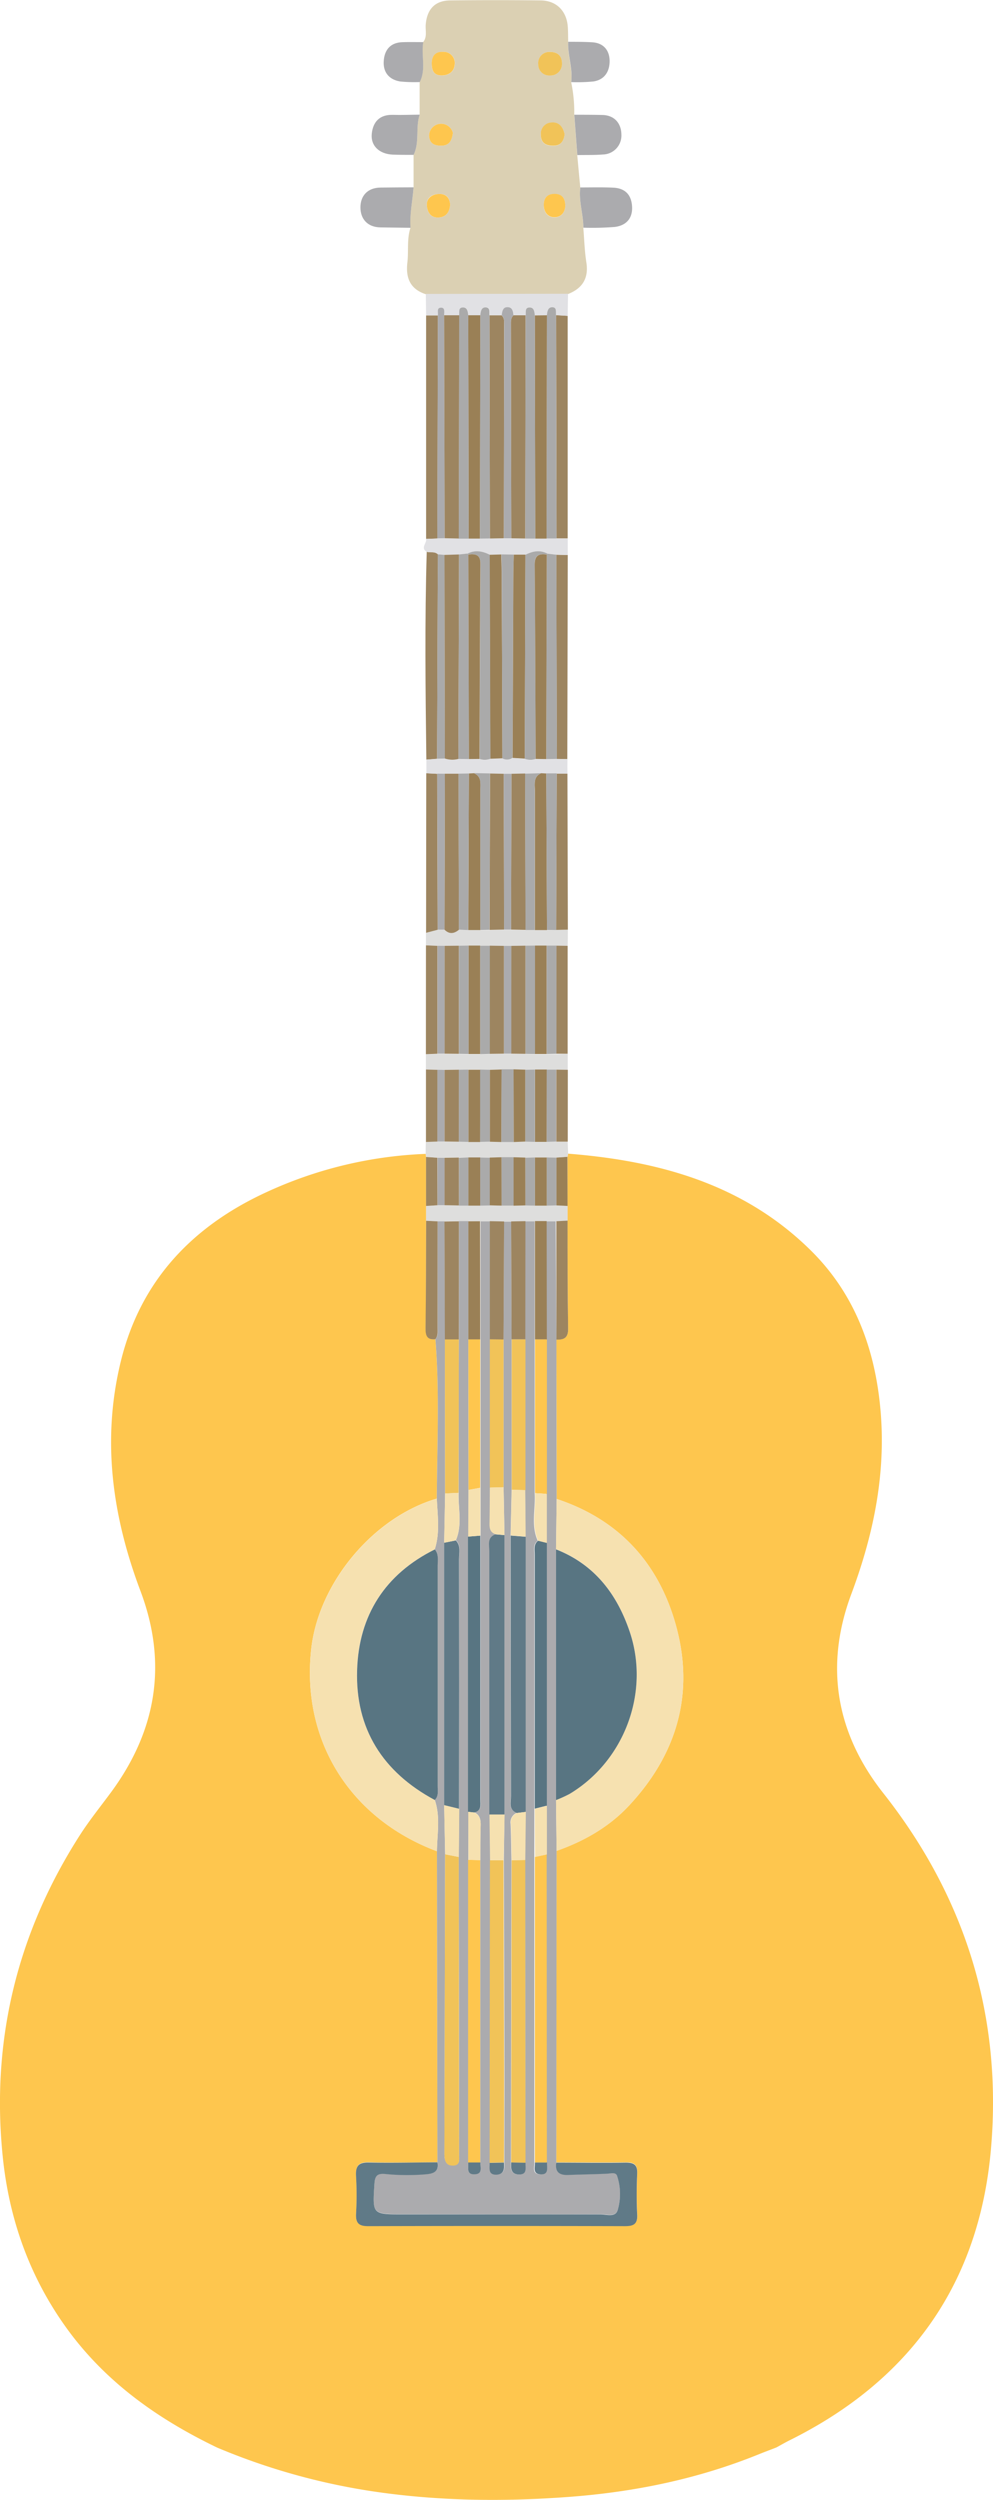 <svg xmlns="http://www.w3.org/2000/svg" viewBox="0 0 328.12 825.25"><defs><style>.cls-1{fill:#fec64e;}.cls-2{fill:#dbd0b3;}.cls-3{fill:#9d8560;}.cls-4{fill:#e1e1e4;}.cls-5{fill:#dededd;}.cls-6{fill:#ababae;}.cls-7{fill:#f6e1b0;}.cls-8{fill:#607a87;}.cls-9{fill:#9a8056;}.cls-10{fill:#f1c358;}.cls-11{fill:#aaa;}.cls-12{fill:#587582;}</style></defs><title>guitar</title><g id="圖層_2" data-name="圖層 2"><g id="圖層_1-2" data-name="圖層 1"><path class="cls-1" d="M187.73,380.84c30.06,2.37,58.06,10.07,80.24,32,13.83,13.66,20.56,30.81,22.7,49.88,2.47,22-1.66,42.91-9.37,63.51-8.85,23.67-5.11,45.85,10.56,65.7,27.26,34.53,39.36,73.82,35.59,117.44-3.84,44.36-26.63,76.4-66.54,96.21-1.49.74-2.92,1.58-4.38,2.37-1.85.72-3.72,1.41-5.56,2.15-20.18,8.21-41.22,12.54-62.9,14.16s-43.15,1.39-64.64-1.79A214.81,214.81,0,0,1,71.78,808c-19.62-9.43-37-21.69-49.9-39.61C9.72,751.49,3,732.49.91,712-3,673.66,5.61,638.21,26.4,605.8c3.14-4.89,6.82-9.44,10.28-14.13,15.07-20.43,18.74-42.58,9.73-66.47-9.33-24.72-12.84-49.94-6.47-75.88,6.5-26.47,23.49-44.35,47.72-55.59a138,138,0,0,1,53-12.82c0,.34.1.68.14,1q0,8.08,0,16.17l0,4.91c0,11.81,0,23.63-.15,35.44,0,2.38.43,4,3.23,3.67,1.38,17.52.54,35.07.45,52.61-21,6.17-39.06,27.8-41.49,49.6-3.36,30.13,12.71,56,41.53,66.81q.08,51.33.16,102.67c-7.49,0-15,.24-22.44,0-3.58-.11-4.64,1.11-4.42,4.55a107.9,107.9,0,0,1,0,12.46c-.16,3.06.92,4,4,4q42.4-.14,84.8,0c2.89,0,4.27-.65,4.1-3.87-.23-4.48-.2-9,0-13.46.13-2.93-1.07-3.69-3.8-3.65-7.64.11-15.29,0-22.94,0L183.92,611c9.07-3.19,17.35-7.91,23.89-14.9,16.65-17.81,22.13-38.76,14.78-62.12-6.1-19.36-19.08-32.7-38.65-39.15q0-26.33-.07-52.64c2.51.11,3.91-.58,3.86-3.6-.19-11.89-.15-23.78-.19-35.67V398.1l0-16.21Z"/><path class="cls-2" d="M136.66,61.84V51.13c2.07-4.22.57-9,2-13.28l0-10.76c2.2-4.24.41-8.82,1.16-13.19,1.41-1.75.69-3.83.85-5.76.41-5.11,3.09-8,8.18-8q14.91-.18,29.83,0c5.22.06,8.58,3.52,8.94,8.73.11,1.65.09,3.31.13,5-.24,4.48,1.55,8.81,1,13.31a48.13,48.13,0,0,1,1,10.77q.51,6.66,1,13.32.49,5.34,1,10.68c-.58,4.5,1,8.83,1,13.28.31,3.79.41,7.61,1,11.36.82,5.26-1.26,8.59-6.06,10.48l-47,.06c-5.15-1.69-6.68-5.34-6.08-10.48.44-3.78-.2-7.66,1-11.38C135.31,70.7,136.33,66.29,136.66,61.84Zm12.08,5.71c-.16-2.49-1.45-3.65-3.86-3.51s-3.94,1.37-3.84,3.62,1.11,4.32,3.9,4.14C147.51,71.64,148.58,69.9,148.74,67.55Zm.91-23.7a4,4,0,0,0-7.87.88c.11,2.57,1.67,3.32,3.93,3.35C148.52,48.12,149.33,46.33,149.65,43.85Zm36.06-22.71c0-3-1.69-3.95-3.83-4a3.66,3.66,0,0,0-4,4.06,3.6,3.6,0,0,0,3.85,3.71A3.8,3.8,0,0,0,185.71,21.14Zm-39.24-4c-2.47-.09-3.68,1.13-3.77,3.54-.08,2.16.33,4.11,3,4.23,2.42.11,4.37-1.13,4.57-3.55A3.68,3.68,0,0,0,146.47,17.12Zm40.11,27.24c-.49-2.36-1.77-4.14-4.28-3.89a3.68,3.68,0,0,0-3.59,4c0,2.81,1.66,3.68,4.16,3.66S186.26,46.53,186.58,44.36Zm.21,23.69c0-2.68-1.11-4-3.57-4s-3.6,1.34-3.54,3.74,1.33,3.94,3.56,3.95S186.68,70.05,186.79,68.05Z"/><path class="cls-3" d="M140.8,177.9q0-36.89,0-73.77l3.9,0-.18,73.64Z"/><path class="cls-3" d="M187.58,104.27l0,73.47-3.68,0-.14-73.73Z"/><path class="cls-4" d="M187.58,104.27l-3.85-.22c-.12-1.06.36-2.65-1.34-2.59-1.35.05-1.58,1.43-1.67,2.62l-4,0c-.1-1.18-.26-2.63-1.66-2.66-1.73,0-1.23,1.57-1.36,2.64l-4,0c-.12-1.19-.29-2.53-1.7-2.68-1.82-.19-2,1.33-2.2,2.68l-4,0c-.12-1.07.37-2.69-1.35-2.64-1.4,0-1.56,1.48-1.67,2.66l-4,0c-.1-1.19-.32-2.59-1.68-2.62-1.7,0-1.21,1.55-1.33,2.61h-5c0-.94.33-2.38-.8-2.49-1.82-.17-1.12,1.51-1.27,2.52l-3.9,0q-.06-3.54-.1-7.07l47-.06Q187.63,100.63,187.58,104.27Z"/><path class="cls-3" d="M140.88,250.76c-.29-22.88-.55-45.75.13-68.62,1.22.34,2.66-.22,3.72.86,0,2.31-.08,4.63-.08,6.94q-.12,30.27-.22,60.54Z"/><path class="cls-3" d="M187.61,183.22l-.15,67.37-3.47-.06q-.09-33.71-.17-67.41Z"/><path class="cls-5" d="M187.6,347.85c0,1.78,0,3.56,0,5.33l-3.81-.06-3.11,0h-3.93l-3.16.07-3.9-.12h-3.95l-3.9.12-3.16-.07h-3.93l-3.11,0-4.78.07-2.29,0-3.84-.11v-5l3.83-.16,2.32,0,4.73.05,3.18.05h3.89l3.14-.05,4.72-.06h2.35l4.72.06,3.14.05h3.89l3.17,0Z"/><path class="cls-5" d="M187.73,380.84c-.07.35-.15.7-.22,1.05l-3.67.25-3.15-.06h-3.93l-3.15.07-3.9-.11h-4l-3.9.11-3.15-.07h-3.93l-3.11,0-4.76.08h-2.33l-3.74-.26c0-.34-.09-.68-.14-1,0-1.31,0-2.62.07-3.93l3.82-.13,2.33,0,4.73.07,3.15,0h3.88l3.2-.07,3.82.1h4.08l3.83-.1,3.2.07h3.87l3.16,0,3.79,0Z"/><path class="cls-5" d="M187.64,306.9c0,1.78,0,3.56-.07,5.33l-3.74-.06-3.2,0h-3.84l-3.17,0-4.69.08h-2.41l-4.69-.08-3.17,0h-3.84l-3.2,0-4.72.05h-2.35l-3.8-.16c0-1.39,0-2.77,0-4.15l3.83-1,2.24,0c1.58,1.58,3.17,1.32,4.76,0l3.09.14h4l3.05,0,4.79-.1h2.3l4.79.1,3.05,0h4l3-.06Z"/><path class="cls-4" d="M187.61,183.22l-3.79-.1-2.9-.34c-2.51-1.34-4.92-.84-7.31.36l-3.84,0-4.06-.06-3.88.1c-2.39-1.22-4.82-1.65-7.35-.4l-2.8.3-4.81.14-2.14-.18c-1.06-1.08-2.5-.52-3.72-.86-2.18-1.31.06-2.84-.21-4.24l3.71-.16,2.43-.06,4.64.11,3.27,0h3.74l3.29,0,4.62-.07H169l4.62.08,3.29,0h3.74l3.27,0,3.68,0Z"/><path class="cls-3" d="M144.62,306.93l-3.83,1,.06-52.68,3.62.19Z"/><path class="cls-3" d="M187.64,306.9l-3.87.08.18-51.59h3.55Z"/><path class="cls-6" d="M136.66,61.84c-.33,4.45-1.35,8.86-1,13.36l-9.94-.13c-4.32-.07-6.61-2.82-6.62-6.59s2.3-6.51,6.62-6.56C129.37,61.87,133,61.86,136.66,61.84Z"/><path class="cls-6" d="M192.76,75.16c0-4.45-1.59-8.78-1-13.28,3.63,0,7.26-.1,10.88.07,3.87.18,6,2.29,6.22,6.24s-2,6.27-5.72,6.73A94.25,94.25,0,0,1,192.76,75.16Z"/><path class="cls-4" d="M187.5,255.4H184l-3.43,0-1.73-.09-5.27.1-4.53.09h-2.53l-4.54-.09-5.26-.1-1.73.09-3.42.06-4.54,0h-2.5l-3.62-.19,0-4.48,3.55-.27,2.57-.09a7.91,7.91,0,0,0,4.47.14l3.47,0,3.54,0a5.27,5.27,0,0,0,3.57-.06l4-.15a3.12,3.12,0,0,0,3.38-.13l4,.28a5.21,5.21,0,0,0,3.57.05l3.53,0,3.49,0,3.47.06C187.48,252.19,187.49,253.79,187.5,255.4Z"/><path class="cls-6" d="M138.67,37.85c-1.44,4.31.06,9.06-2,13.28-2.32,0-4.65,0-7-.09-4.4-.24-7.22-2.95-6.83-6.85s2.54-6.35,6.85-6.28C132.7,38,135.68,37.87,138.67,37.85Z"/><path class="cls-6" d="M190.77,51.2q-.5-6.66-1-13.32c3.14,0,6.28,0,9.42.08,4.08.16,6.12,3,6.14,6.48A6.24,6.24,0,0,1,199.19,51C196.4,51.23,193.58,51.14,190.77,51.2Z"/><path class="cls-6" d="M188.75,27.11c.59-4.5-1.2-8.83-1-13.31,2.64,0,5.28,0,7.91.16,3.83.21,5.76,2.73,5.78,6.16s-1.63,6.19-5.32,6.77A55.3,55.3,0,0,1,188.75,27.11Z"/><path class="cls-6" d="M139.86,13.9c-.75,4.37,1,9-1.16,13.19a47.55,47.55,0,0,1-6.44-.19c-3.58-.58-5.64-2.91-5.47-6.55s2-6.26,6.12-6.42C135.23,13.84,137.55,13.91,139.86,13.9Z"/><path class="cls-3" d="M140.75,312.07l3.8.16q0,17.81,0,35.63l-3.82.16Q140.74,330,140.75,312.07Z"/><path class="cls-3" d="M183.83,312.17l3.74.06,0,35.62-3.78,0Q183.82,330,183.83,312.17Z"/><path class="cls-3" d="M187.61,376.88l-3.79,0q0-11.88,0-23.78l3.81.06Z"/><path class="cls-3" d="M144.57,376.85l-3.82.13q0-12,0-23.92l3.84.11Q144.58,365,144.57,376.85Z"/><path class="cls-6" d="M183.87,442.22q0,26.32.07,52.64l-.21,16.61v82.76l.19,16.8-.09,102.81c-.49,3.15,1.08,4.21,4,4.08,4.31-.18,8.63-.21,12.94-.43,1.18-.06,2.69-.56,3.14.67a18.8,18.8,0,0,1,.25,11.23c-.7,2.68-3.72,1.53-5.72,1.54-21.8.07-43.61,0-65.42,0-10,0-10,0-9.29-10.13.19-2.94,1.17-3.49,4.06-3.15a74,74,0,0,0,12.46.09c2.22-.13,5-.4,4.29-4q-.09-51.33-.16-102.67c.06-5.66,1.21-11.37-.73-16.94,1.4-1.35.94-3.11.94-4.71q0-36.37,0-72.75c0-1.79.38-3.68-.92-5.26,1.78-5.52.9-11.15.67-16.75.09-17.54.93-35.09-.46-52.61,1-1.12.76-2.48.76-3.78q0-17.58-.06-35.14l2.31,0q.08,19.47.14,38.93,0,25.43.05,50.86-.15,8.13-.31,16.28,0,43.3,0,86.62l.31,16.19q-.1,49.41-.23,98.81c0,.17,0,.34,0,.5.07,1.8.46,3.42,2.68,3.47,2.66.06,2.17-2,2.17-3.58q0-49.15-.13-98.32.08-7.92.14-15.86,0-41.21,0-82.42c0-2.08.69-4.37-1.05-6.19,2.18-5.13.7-10.46.89-15.7q0-25.32.08-50.65,0-19.51,0-39l3.14,0q0,19.53,0,39,0,24.86.05,49.7,0,7.69-.07,15.41,0,45.42,0,90.85l0,15.84,0,99.92c.08,1.7-.75,4.11,2.24,3.9,2.54-.18,1.63-2.37,1.72-3.89q0-49.92,0-99.83c0-3.75,0-7.5.11-11.24.07-1.93-.19-3.54-2.1-4.47,2.59-.55,2.07-2.61,2.07-4.36q0-43.53,0-87.05,0-7.86,0-15.74l0-49q0-19.53,0-39.05l3.18,0q0,19.49,0,39,0,24.48,0,49c0,3.8,0,7.6-.12,11.4-.05,1.75,0,3.32,2,4-2.81,1.08-2,3.54-2,5.57q-.06,43.47,0,86.94l.15,15.11q0,49.93-.1,99.85c.09,1.69-.68,4,2.29,3.87,2.57-.11,2.58-2.05,2.45-4,0-10.81.08-21.62.05-32.43q-.08-33.66-.21-67.34L166.7,599q0-46.12,0-92.25l-.3-15.75V442.18l.15-38.94h2.37q.06,19.47.14,38.93,0,24.82,0,49.64-.16,7.53-.35,15.06,0,43,.1,86c0,2-.88,4.47,1.91,5.59a3.4,3.4,0,0,0-2,3.64c.17,4,.2,8,.28,11.94q-.09,49.89-.16,99.78c-.13,1.92-.12,3.86,2.45,4,3,.13,2.2-2.18,2.28-3.87q0-50-.08-100l.15-15.87q0-45.43,0-90.85-.07-7.68-.14-15.37,0-24.88,0-49.76l0-39,3.18,0,0,39.05,0,50.75c.33,5.24-1.3,10.6,1,15.71-1.6,1.25-1.12,3-1.12,4.63q0,41.93,0,83.85,0,7.95,0,15.89,0,50.44,0,100.89c.09,1.52-.83,3.71,1.72,3.89,3,.21,2.16-2.2,2.24-3.9l-.06-101.72q0-8,0-16.08V493.18q0-25.51,0-51l0-39,3.16,0Z"/><path class="cls-7" d="M143.65,594.2c1.94,5.57.79,11.28.73,16.94-28.82-10.83-44.89-36.68-41.53-66.81,2.43-21.8,20.53-43.43,41.49-49.6.23,5.6,1.11,11.23-.67,16.75-16.48,8.16-25.14,21.77-25.7,39.8C117.37,570.67,126.48,585,143.65,594.2Z"/><path class="cls-7" d="M183.92,611q-.09-8.4-.19-16.8a40.88,40.88,0,0,0,4.51-2.05c18-10.81,26.57-33.44,19.88-53.39-4.19-12.48-11.63-22.35-24.39-27.32l.21-16.61c19.57,6.45,32.55,19.79,38.65,39.15,7.35,23.36,1.87,44.31-14.78,62.12C201.27,603.12,193,607.84,183.92,611Z"/><path class="cls-8" d="M144.54,713.81c.67,3.57-2.07,3.84-4.29,4a74,74,0,0,1-12.46-.09c-2.89-.34-3.87.21-4.06,3.15C123.06,731,123,731,133,731c21.81,0,43.62,0,65.42,0,2,0,5,1.14,5.72-1.54a18.8,18.8,0,0,0-.25-11.23c-.45-1.23-2-.73-3.14-.67-4.31.22-8.63.25-12.94.43-2.92.13-4.49-.93-4-4.08,7.65,0,15.3.13,22.94,0,2.73,0,3.93.72,3.8,3.65-.2,4.48-.23,9,0,13.46.17,3.22-1.21,3.88-4.1,3.87q-42.4-.12-84.8,0c-3,0-4.13-.94-4-4a107.9,107.9,0,0,0,0-12.46c-.22-3.44.84-4.66,4.42-4.55C129.57,714.05,137.05,713.84,144.54,713.81Z"/><path class="cls-5" d="M154.78,403.11l-3.14,0-4.75.08-2.3,0-3.78-.19,0-4.91,3.79-.23h2.31l4.78.08,3.1,0h3.93l3.14-.06,3.92.1h3.95l3.92-.1,3.14.06h3.93l3.14-.05,3.71.18V403l-3.72.2-3.16,0H176.8l-3.18,0-4.71.09h-2.37l-4.71-.09-3.18,0Z"/><path class="cls-3" d="M183.82,403.15l3.72-.2c0,11.89,0,23.78.19,35.67.05,3-1.35,3.71-3.86,3.6Q183.84,422.69,183.82,403.15Z"/><path class="cls-3" d="M140.81,403l3.78.19q0,17.57,0,35.14c0,1.3.21,2.66-.76,3.78-2.79.29-3.25-1.29-3.22-3.67C140.77,426.64,140.77,414.82,140.81,403Z"/><path class="cls-3" d="M144.57,397.87l-3.79.23q0-8.09,0-16.17l3.74.26Q144.56,390,144.57,397.87Z"/><path class="cls-9" d="M187.54,398.1l-3.71-.18q0-7.89,0-15.78l3.67-.25Z"/><path class="cls-1" d="M148.74,67.55c-.16,2.35-1.23,4.09-3.8,4.25-2.79.18-3.81-2-3.9-4.14s1.56-3.48,3.84-3.62S148.58,65.06,148.74,67.55Z"/><path class="cls-1" d="M149.65,43.85c-.32,2.48-1.13,4.27-3.94,4.23-2.26,0-3.82-.78-3.93-3.35a4,4,0,0,1,7.87-.88Z"/><path class="cls-10" d="M185.71,21.14a3.8,3.8,0,0,1-4,3.78,3.6,3.6,0,0,1-3.85-3.71,3.66,3.66,0,0,1,4-4.06C184,17.19,185.75,18.16,185.71,21.14Z"/><path class="cls-1" d="M146.47,17.12a3.68,3.68,0,0,1,3.77,4.22c-.2,2.42-2.15,3.66-4.57,3.55-2.64-.12-3-2.07-3-4.23C142.79,18.25,144,17,146.47,17.12Z"/><path class="cls-10" d="M186.58,44.36c-.32,2.17-1.19,3.72-3.71,3.73s-4.13-.85-4.16-3.66a3.68,3.68,0,0,1,3.59-4C184.81,40.22,186.09,42,186.58,44.36Z"/><path class="cls-1" d="M186.79,68.05c-.11,2-1.32,3.66-3.55,3.66s-3.5-1.64-3.56-3.95S180.77,64,183.22,64,186.79,65.37,186.79,68.05Z"/><path class="cls-6" d="M146.94,177.68l-2.43.06.18-73.64c.15-1-.55-2.69,1.27-2.52,1.13.11.82,1.55.8,2.49Z"/><path class="cls-11" d="M183.87,177.78l-3.27,0,.12-73.73c.09-1.19.32-2.57,1.67-2.62,1.7-.06,1.22,1.53,1.34,2.59Q183.81,140.91,183.87,177.78Z"/><path class="cls-3" d="M146.94,177.68l-.18-73.61h5q-.08,36.85-.14,73.72Z"/><path class="cls-3" d="M166.49,177.7l-4.61.08q-.06-36.84-.14-73.68l4,0c1,.91.86,2.1.85,3.26Q166.56,142.53,166.49,177.7Z"/><path class="cls-3" d="M173.57,177.78l-4.62-.07q-.06-35.19-.13-70.36c0-1.17-.1-2.36.85-3.27l4,0Q173.64,140.94,173.57,177.78Z"/><path class="cls-9" d="M158.59,177.81h-3.74l-.12-73.74,4,0Q158.66,141,158.59,177.81Z"/><path class="cls-9" d="M180.72,104.08l-.12,73.73h-3.74q-.08-36.84-.14-73.69Z"/><path class="cls-11" d="M158.59,177.81q.07-36.84.13-73.69c.11-1.18.27-2.63,1.67-2.66,1.72,0,1.23,1.57,1.35,2.64q.07,36.84.14,73.68Z"/><path class="cls-11" d="M176.72,104.12q.08,36.85.14,73.69l-3.29,0q.06-36.84.13-73.68c.13-1.07-.37-2.69,1.36-2.64C176.46,101.49,176.62,102.94,176.72,104.12Z"/><path class="cls-11" d="M154.73,104.08l.12,73.74-3.27,0q.07-36.87.14-73.72c.12-1.06-.37-2.65,1.33-2.61C154.41,101.49,154.63,102.89,154.73,104.08Z"/><path class="cls-6" d="M169.67,104.08c-.95.91-.85,2.1-.85,3.27q.08,35.18.13,70.36c-.82,0-1.63,0-2.45,0l.12-70.37c0-1.16.11-2.35-.85-3.26.19-1.35.38-2.87,2.2-2.68C169.38,101.55,169.55,102.89,169.67,104.08Z"/><path class="cls-11" d="M147,250.4l-2.57.09q.1-30.28.22-60.55c0-2.31,0-4.63.08-6.94l2.14.18Q146.93,216.8,147,250.4Z"/><path class="cls-11" d="M184,250.53l-3.49.05.18-67.51.24-.29,2.9.34Q183.9,216.83,184,250.53Z"/><path class="cls-3" d="M146.9,312.23l4.72-.05v35.71l-4.73-.05Q146.91,330.05,146.9,312.23Z"/><path class="cls-3" d="M168.93,312.25l4.69-.08V347.9l-4.72-.06Z"/><path class="cls-3" d="M161.83,312.17l4.69.08,0,35.59-4.72.06Z"/><path class="cls-9" d="M176.79,312.14h3.84q0,17.89,0,35.8h-3.89Z"/><path class="cls-9" d="M154.82,312.14h3.84l0,35.81H154.8Q154.82,330,154.82,312.14Z"/><path class="cls-3" d="M151.63,376.9l-4.73-.07,0-23.64,4.78-.07Q151.64,365,151.63,376.9Z"/><path class="cls-11" d="M158.69,348l0-35.81,3.17,0V347.9Z"/><path class="cls-11" d="M176.79,312.14l0,35.81-3.14-.05V312.17Z"/><path class="cls-11" d="M154.82,312.14q0,17.89,0,35.8l-3.18-.05V312.18Z"/><path class="cls-11" d="M180.65,347.94q0-17.91,0-35.8l3.2,0q0,17.86,0,35.73Z"/><path class="cls-9" d="M180.66,376.94h-3.87l0-23.87h3.93Z"/><path class="cls-9" d="M158.66,377h-3.88q0-11.94,0-23.86h3.93Z"/><path class="cls-9" d="M165.68,377l-3.82-.1q0-11.86,0-23.73l3.9-.12Q165.72,365,165.68,377Z"/><path class="cls-11" d="M165.68,377q0-12,.07-24h3.95l.06,24Z"/><path class="cls-9" d="M169.76,377l-.06-24,3.9.12q0,11.87,0,23.73Z"/><path class="cls-6" d="M146.9,312.23q0,17.82,0,35.61l-2.32,0q0-17.82,0-35.63Z"/><path class="cls-11" d="M161.85,353.15q0,11.87,0,23.73l-3.2.07,0-23.87Z"/><path class="cls-11" d="M154.76,353.09q0,11.93,0,23.86l-3.15-.05q0-11.89,0-23.78Z"/><path class="cls-11" d="M180.66,376.94l0-23.85,3.11,0q0,11.89,0,23.78Z"/><path class="cls-11" d="M173.59,376.88q0-11.86,0-23.73l3.16-.07,0,23.87Z"/><path class="cls-6" d="M166.55,347.84l0-35.59h2.41l0,35.59Z"/><path class="cls-6" d="M146.87,353.19l0,23.64-2.33,0q0-11.85,0-23.68Z"/><path class="cls-3" d="M151.66,397.94l-4.78-.08q0-7.83,0-15.66l4.76-.08Q151.65,390,151.66,397.94Z"/><path class="cls-9" d="M165.75,398l-3.92-.1q0-7.89,0-15.77l3.9-.11Q165.74,390,165.75,398Z"/><path class="cls-9" d="M158.69,398h-3.93V382.08h3.93Z"/><path class="cls-9" d="M173.62,397.92l-3.92.1q0-8,0-16l3.9.11Q173.61,390,173.62,397.92Z"/><path class="cls-11" d="M169.71,382q0,8,0,16h-3.95q0-8,0-16Z"/><path class="cls-9" d="M180.69,398h-3.93v-15.9h3.93Z"/><path class="cls-11" d="M154.76,382.08V398l-3.1,0q0-7.9,0-15.82Z"/><path class="cls-11" d="M158.69,398v-15.9l3.15.07q0,7.88,0,15.77Z"/><path class="cls-11" d="M180.69,398V382.08l3.15.06q0,7.89,0,15.78Z"/><path class="cls-11" d="M176.76,382.08V398l-3.14-.06q0-7.89,0-15.77Z"/><path class="cls-6" d="M146.89,382.2q0,7.83,0,15.66h-2.31q0-7.85,0-15.68Z"/><path class="cls-3" d="M147,255.42l4.54,0q0,25.74.11,51.5c-1.59,1.32-3.18,1.58-4.77,0Z"/><path class="cls-3" d="M169,255.44l4.53-.09q.07,25.82.14,51.63l-4.79-.1Z"/><path class="cls-3" d="M161.92,255.35l4.54.09q.06,25.72.11,51.44l-4.79.1Q161.86,281.16,161.92,255.35Z"/><path class="cls-9" d="M154.93,255.34l1.73-.09c2.55,1.16,2.09,3.44,2.09,5.55q0,23.11,0,46.23h-4Q154.82,281.2,154.93,255.34Z"/><path class="cls-9" d="M178.79,255.25l1.73.09q.12,25.85.22,51.7h-4q0-23.11,0-46.23C176.7,258.69,176.23,256.4,178.79,255.25Z"/><path class="cls-11" d="M178.79,255.25c-2.56,1.15-2.09,3.44-2.09,5.55q0,23.11,0,46.23l-3.05,0q-.06-25.82-.14-51.63Z"/><path class="cls-11" d="M158.73,307q0-23.11,0-46.23c0-2.11.46-4.39-2.09-5.55l5.26.1q-.06,25.82-.14,51.63Z"/><path class="cls-11" d="M180.74,307q-.11-25.86-.22-51.7l3.43,0L183.77,307Z"/><path class="cls-11" d="M154.93,255.34q-.12,25.85-.22,51.7l-3.09-.14q-.06-25.75-.11-51.5Z"/><path class="cls-6" d="M166.57,306.88q0-25.72-.11-51.44H169l-.12,51.44Z"/><path class="cls-6" d="M147,255.42l-.12,51.48-2.23,0-.15-51.5Z"/><path class="cls-3" d="M147,250.4q-.06-33.6-.13-67.22l4.81-.14-.21,67.5A7.91,7.91,0,0,1,147,250.4Z"/><path class="cls-9" d="M166,250.33l-4,.15q-.11-33.66-.22-67.34l3.88-.1c0,2,.11,4,.11,6Q165.93,219.66,166,250.33Z"/><path class="cls-11" d="M166,250.33q-.09-30.66-.19-61.31c0-2-.07-4-.11-6l4.06.06c-.05,2.64-.14,5.29-.15,7.94q-.12,29.58-.23,59.16A3.12,3.12,0,0,1,166,250.33Z"/><path class="cls-9" d="M169.39,250.2q.12-29.58.23-59.16c0-2.65.1-5.3.15-7.94l3.85,0q-.12,33.68-.22,67.34Z"/><path class="cls-11" d="M161.83,183.14q.12,33.68.22,67.34a5.27,5.27,0,0,1-3.57.06c.09-21.4.14-42.8.32-64.2,0-3.18-1.55-3.59-4-3.27l-.28-.33C157,181.49,159.44,181.92,161.83,183.14Z"/><path class="cls-11" d="M173.4,250.48q.1-33.67.22-67.34c2.38-1.2,4.79-1.7,7.3-.36l-.24.29c-2.48-.32-4.06.09-4,3.27.18,21.4.23,42.8.32,64.19A5.21,5.21,0,0,1,173.4,250.48Z"/><path class="cls-11" d="M151.47,250.54l.21-67.5,2.8-.3.28.33.18,67.5Z"/><path class="cls-9" d="M154.94,250.57l-.18-67.5c2.49-.32,4.07.09,4,3.27-.18,21.4-.23,42.8-.32,64.2Z"/><path class="cls-9" d="M177,250.53c-.09-21.39-.14-42.79-.32-64.19,0-3.18,1.55-3.59,4-3.27l-.18,67.51Z"/><path class="cls-12" d="M143.65,594.2C126.48,585,117.37,570.67,118,551.28c.56-18,9.22-31.64,25.7-39.8,1.3,1.58.92,3.47.92,5.26q0,36.38,0,72.75C144.59,591.09,145.05,592.85,143.65,594.2Z"/><path class="cls-12" d="M183.73,511.47c12.76,5,20.2,14.84,24.39,27.32,6.69,20-1.86,42.58-19.88,53.39a40.88,40.88,0,0,1-4.51,2.05Z"/><path class="cls-10" d="M151.57,613q.08,49.15.13,98.32c0,1.55.49,3.64-2.17,3.58-2.22,0-2.61-1.67-2.68-3.47,0-.16,0-.33,0-.5q.12-49.39.23-98.81Z"/><path class="cls-10" d="M166.37,614.09q.1,33.67.21,67.34c0,10.81,0,21.62-.05,32.43l-4.74.1q.06-49.92.1-99.85Z"/><path class="cls-10" d="M168.92,713.86l.15-99.78,4.5-.09q0,50,.08,100Z"/><path class="cls-8" d="M166.69,506.76q0,46.13,0,92.25h-5q0-43.47,0-86.94c0-2-.82-4.49,2-5.57Z"/><path class="cls-8" d="M170.76,598.5c-2.79-1.12-1.9-3.58-1.91-5.59q-.1-43-.1-86l4.95.4q0,45.42,0,90.85Z"/><path class="cls-8" d="M146.76,595.92q0-43.3,0-86.63l3.86-.78c1.74,1.83,1.05,4.12,1.05,6.2q.07,41.22,0,82.42Z"/><path class="cls-1" d="M176.75,713.88q0-50.45,0-100.89l3.89-.84.06,101.72Z"/><path class="cls-1" d="M158.68,614.05q0,49.91,0,99.83h-4q0-50,0-99.92Z"/><path class="cls-12" d="M158.71,506.93q0,43.53,0,87.05c0,1.75.52,3.81-2.07,4.36l-2-.23q0-45.42,0-90.85Z"/><path class="cls-12" d="M180.7,509.34v86.73l-4,1q0-41.93,0-83.85c0-1.6-.48-3.38,1.12-4.62Z"/><path class="cls-10" d="M151.6,442.17q0,25.33-.08,50.65l-4.44.2L147,442.16Z"/><path class="cls-10" d="M169.1,491.81q0-24.82,0-49.64l4.53,0q0,24.87,0,49.76Z"/><path class="cls-10" d="M161.86,491.09v-49l4.53.05q0,24.42,0,48.83Z"/><path class="cls-1" d="M176.8,492.91l0-50.75h3.92q0,25.52,0,51Z"/><path class="cls-1" d="M154.81,491.85q0-24.86-.05-49.7h3.91l0,49Z"/><path class="cls-3" d="M173.58,442.14l-4.53,0q-.08-19.47-.14-38.93l4.71-.09Q173.61,422.65,173.58,442.14Z"/><path class="cls-3" d="M166.39,442.18l-4.53-.05,0-39,4.71.09Z"/><path class="cls-3" d="M151.6,442.17H147q-.06-19.47-.13-38.93l4.75-.08Q151.63,422.67,151.6,442.17Z"/><path class="cls-9" d="M158.67,442.16h-3.91q0-19.51,0-39h3.87Q158.67,422.63,158.67,442.16Z"/><path class="cls-9" d="M180.69,442.15h-3.92l0-39.05h3.86Z"/><path class="cls-7" d="M147.08,493l4.44-.2c-.19,5.24,1.29,10.57-.89,15.7l-3.86.77Q146.92,501.16,147.08,493Z"/><path class="cls-7" d="M146.76,595.92l5,1.21q-.06,7.93-.14,15.86l-4.5-.88Q146.92,604,146.76,595.92Z"/><path class="cls-7" d="M161.86,491.09l4.54-.08q.14,7.88.29,15.75l-2.93-.27c-2-.68-2.07-2.25-2-4C161.83,498.69,161.83,494.89,161.86,491.09Z"/><path class="cls-7" d="M170.76,598.5l3-.38L173.57,614l-4.5.09c-.07-4-.1-8-.27-11.94A3.4,3.4,0,0,1,170.76,598.5Z"/><path class="cls-7" d="M169.1,491.81l4.46.09q.08,7.68.14,15.37l-4.95-.4Q168.93,499.34,169.1,491.81Z"/><path class="cls-7" d="M161.74,599h5l-.33,15.08-4.48,0Z"/><path class="cls-7" d="M176.72,597.1l4-1q0,8,0,16.08l-3.89.84Q176.73,605,176.72,597.1Z"/><path class="cls-7" d="M176.8,492.91l3.9.27v16.16l-2.89-.71C175.5,503.51,177.13,498.15,176.8,492.91Z"/><path class="cls-7" d="M154.73,598.11l2,.23c1.91.93,2.17,2.54,2.1,4.47-.13,3.74-.09,7.49-.11,11.24l-3.92-.1Z"/><path class="cls-7" d="M154.81,491.85l3.89-.66q0,7.88,0,15.74l-4,.33Q154.77,499.55,154.81,491.85Z"/><path class="cls-8" d="M161.79,714l4.74-.1c.13,1.92.12,3.86-2.45,4C161.11,718,161.88,715.65,161.79,714Z"/><path class="cls-8" d="M168.92,713.86l4.73.1c-.08,1.69.69,4-2.28,3.87C168.8,717.72,168.79,715.78,168.92,713.86Z"/><path class="cls-8" d="M154.74,713.87h4c-.09,1.52.82,3.71-1.72,3.89C154,718,154.82,715.57,154.74,713.87Z"/><path class="cls-8" d="M176.75,713.88h4c-.08,1.7.75,4.11-2.24,3.9C175.92,717.59,176.84,715.4,176.75,713.88Z"/></g></g></svg>